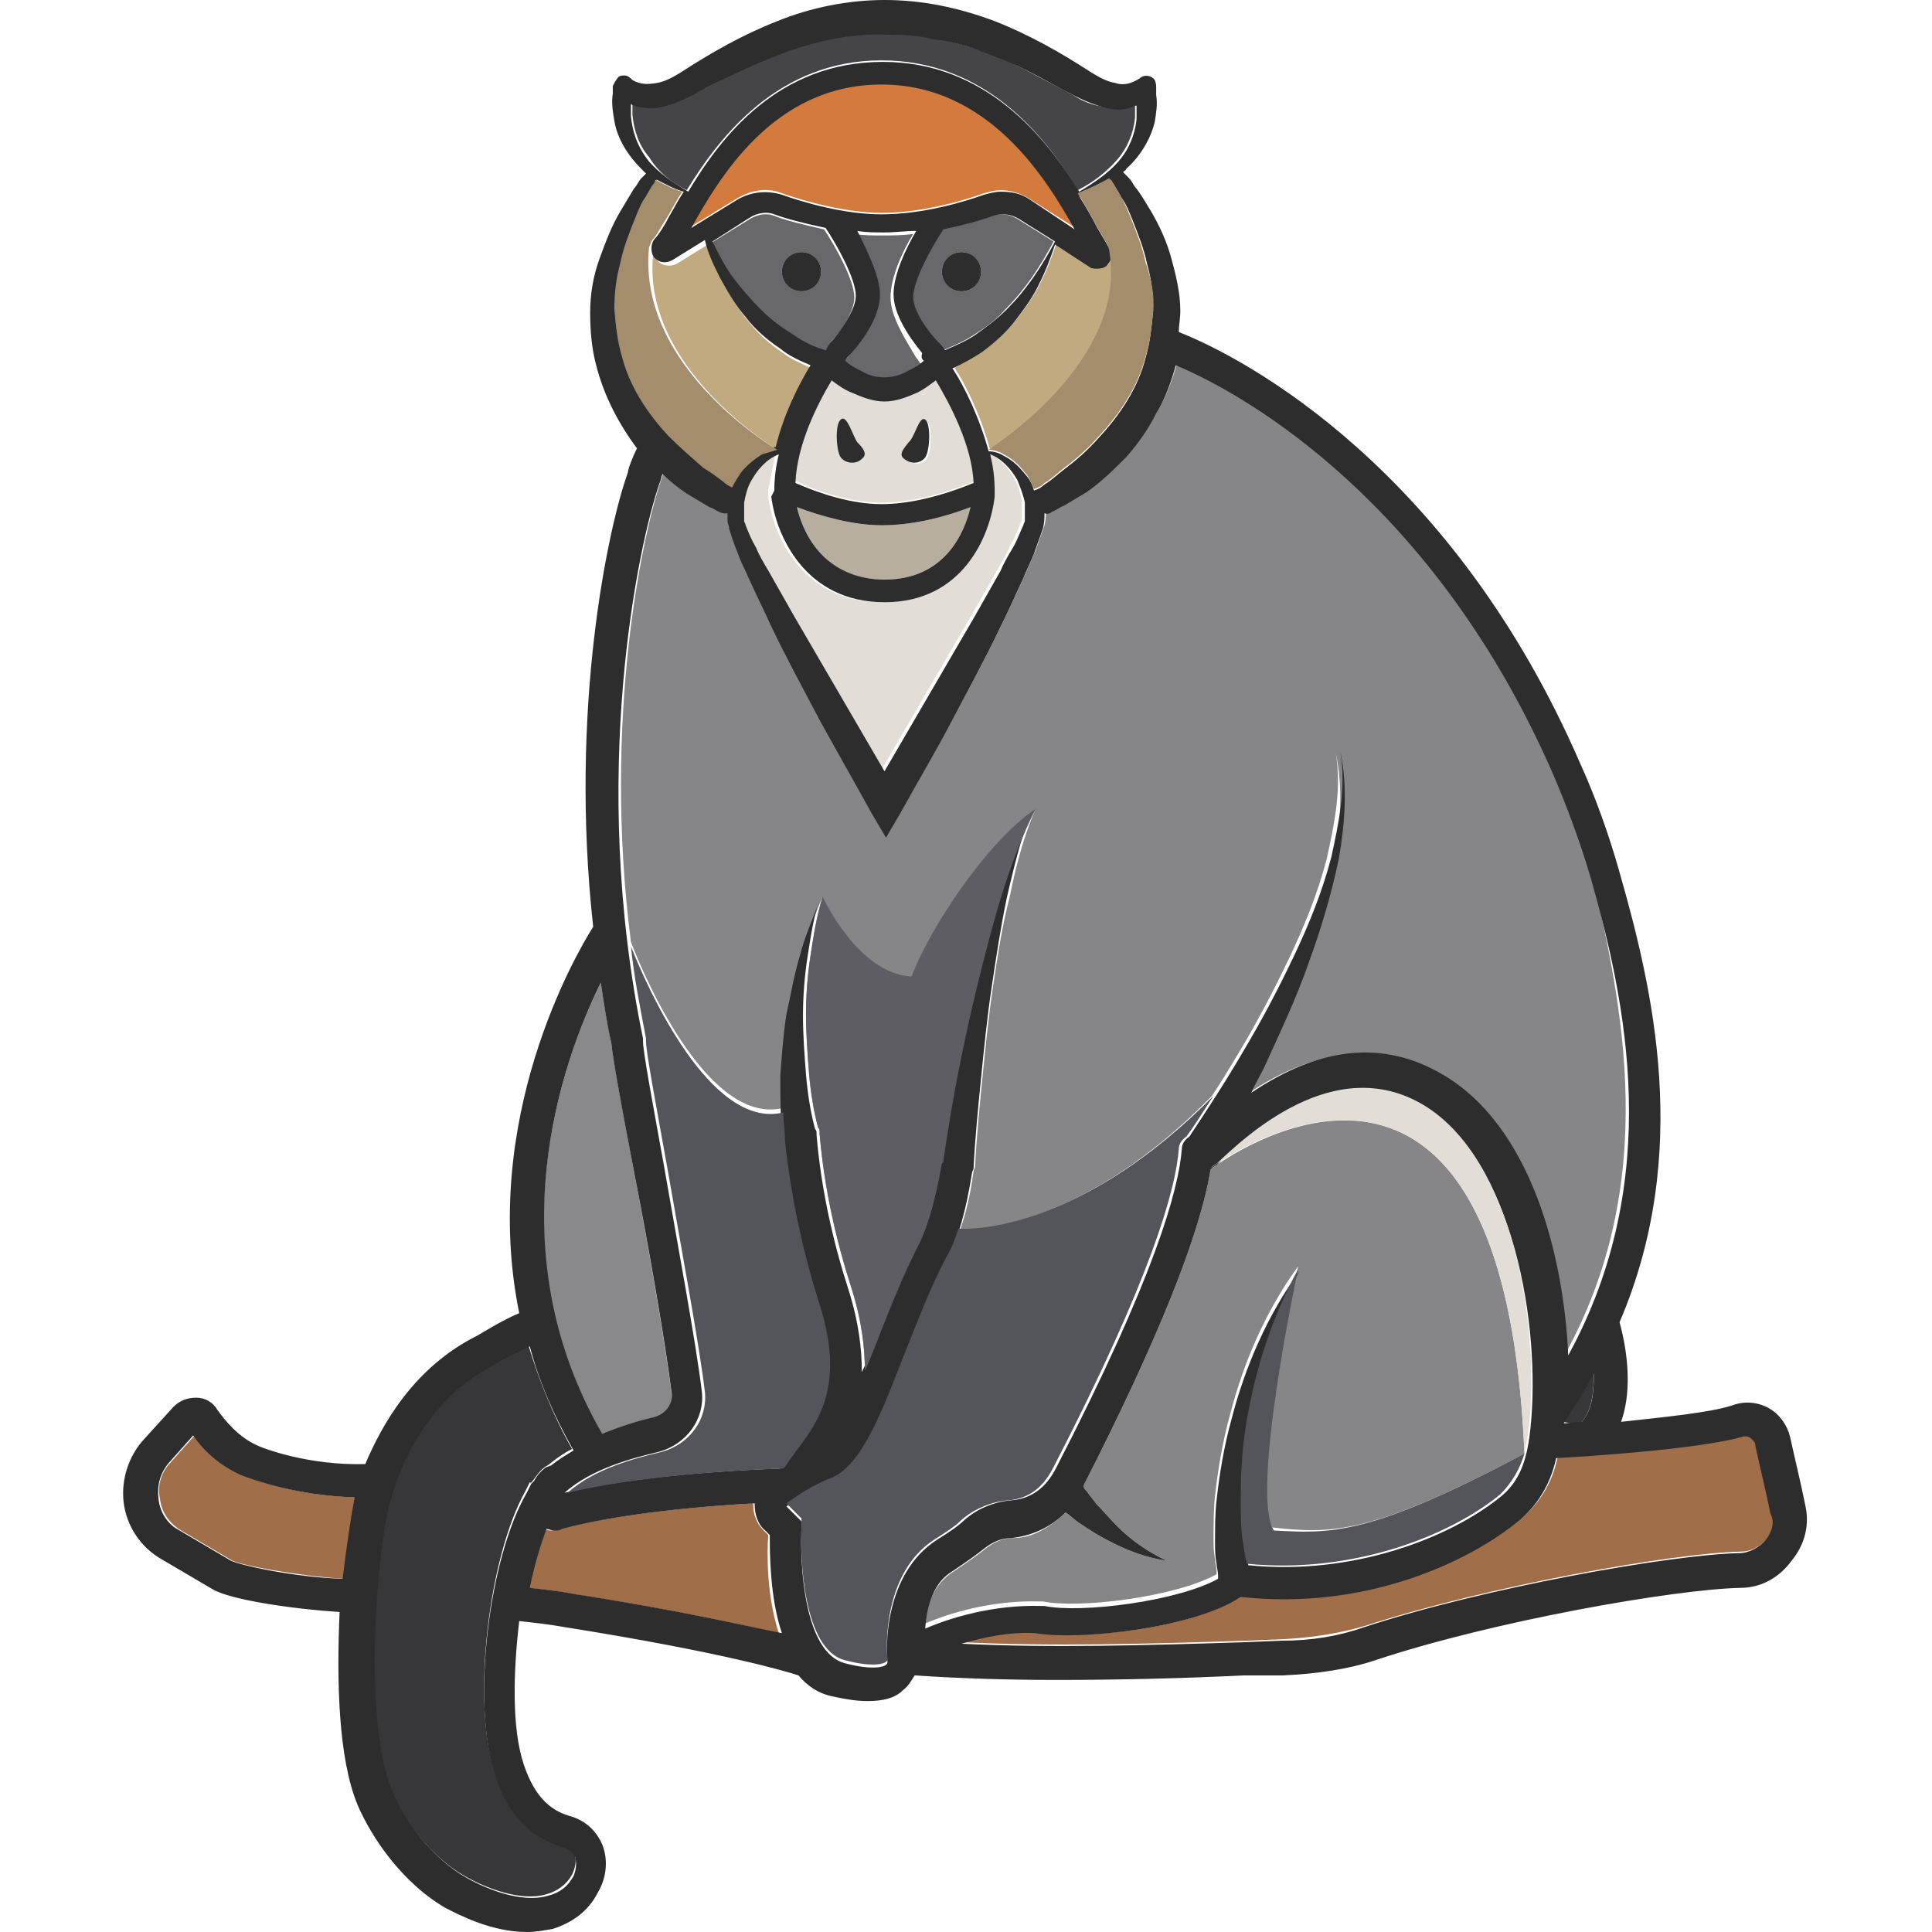 <?xml version="1.0" encoding="utf-8"?>
<!-- Generator: Adobe Illustrator 24.1.2, SVG Export Plug-In . SVG Version: 6.00 Build 0)  -->
<svg version="1.1" id="Layer_1" xmlns="http://www.w3.org/2000/svg" xmlns:xlink="http://www.w3.org/1999/xlink" x="0px" y="0px"
	 viewBox="0 0 128 128" style="enable-background:new 0 0 128 128;" xml:space="preserve">
<style type="text/css">
	.st0{fill:#68676C;}
	.st1{fill:#D37A3D;}
	.st2{fill:#E2DED7;}
	.st3{fill:#B7AE9F;}
	.st4{fill:#C1A980;}
	.st5{fill:#A06F4A;}
	.st6{fill:#868689;}
	.st7{fill:#E8AD6D;}
	.st8{fill:#37373A;}
	.st9{fill:#454549;}
	.st10{fill:#89898C;}
	.st11{fill:#2D2D2D;}
	.st12{fill:#54545B;}
	.st13{fill:#A38D6C;}
	.st14{fill:#5D5D63;}
</style>
<g>
	<path class="st0" d="M50.3,20.6c0.7,0.7,1.4,1.3,2.2,1.7c0.7,0.4,1.4,0.7,2.1,1c0.2-0.2,0.4-0.5,0.5-0.7c1-1.1,1.5-2.2,1.5-2.9
		c0-1.1-1.2-3.3-2-4.5c-1.3-0.3-2.6-0.6-3.3-0.9c-0.5-0.2-1.1-0.1-1.6,0.2l-2.6,1.6c0.4,0.8,0.9,1.6,1.3,2.3
		C49,19.2,49.6,19.9,50.3,20.6z M53.1,16.7c0.7,0,1.3,0.6,1.3,1.3c0,0.7-0.6,1.3-1.3,1.3s-1.3-0.6-1.3-1.3
		C51.8,17.3,52.4,16.7,53.1,16.7z"/>
	<path class="st1" d="M58.4,5.5c-7.2,0-10.8,6.3-12.6,9.5l3.1-1.9c0.9-0.5,1.9-0.7,2.9-0.3c1.4,0.5,4.2,1.3,6.6,1.3
		c2.7,0,5.4-0.8,6.8-1.3c0.4-0.1,0.7-0.2,1.1-0.2c0.6,0,1.3,0.2,1.8,0.5l3,1.9C69.4,11.9,65.6,5.5,58.4,5.5z"/>
	<path class="st2" d="M58.4,33.3c1.9,0,3.9-0.5,6.1-1.4c-0.2-2.6-1.6-5.3-2.5-6.8c-0.4,0.3-0.8,0.6-1.2,0.8
		c-0.7,0.4-1.4,0.6-2.2,0.6c-0.8,0-1.5-0.2-2.2-0.6c-0.4-0.2-0.9-0.5-1.3-0.8c-0.9,1.6-2.3,4.2-2.5,6.7
		C54.2,32.6,56.4,33.3,58.4,33.3z M60.3,29.4c0.3-0.4,0.7-1.9,1.1-1.5c0.4,0.3,0.3,2.1,0,2.5c-0.3,0.4-0.9,0.4-1.3,0.1
		C59.6,30.1,60,29.7,60.3,29.4z M55.7,27.8c0.4-0.3,0.7,1.2,1.1,1.5c0.3,0.4,0.7,0.8,0.3,1.1c-0.4,0.3-1,0.3-1.3-0.1
		S55.4,28.1,55.7,27.8z"/>
	<path class="st3" d="M52.8,33.6c0.2,0.9,0.7,2.2,1.7,3.2c1.1,1.1,2.4,1.6,4.1,1.6c4,0,5.3-3.1,5.7-4.8c-2.1,0.8-4.1,1.2-6,1.2
		C56.5,34.8,54.4,34.2,52.8,33.6z"/>
	<path class="st4" d="M65.6,29.8c-0.6-2.2-1.6-4.3-2.4-5.5c0.7-0.3,1.4-0.7,2-1.1c0.8-0.6,1.6-1.3,2.2-2.1c0.6-0.8,1.2-1.6,1.6-2.5
		c0.4-0.8,0.7-1.6,1-2.5l2.3,1.5c0.1,0.1,0.3,0.1,0.5,0.1c0.3,0,0.6-0.1,0.7-0.3c0.1-0.2,0.2-0.4,0.2-0.6
		C74.9,23.9,66.1,29.6,65.6,29.8z"/>
	<path class="st5" d="M12.9,95.1l-1.6,1.8c-0.6,0.6-0.9,1.5-0.7,2.4c0.1,0.9,0.6,1.6,1.4,2.1l3.4,2c0.6,0.3,4.2,1,7.4,1.2
		c0.2-2.4,0.5-4.4,0.8-5.4c0,0,0,0,0,0c-3.8-0.1-6.7-1.1-7.5-1.5C14.6,96.9,13.6,95.9,12.9,95.1z"/>
	<path class="st2" d="M51.4,30c-0.8,0.3-1.4,1-1.8,1.7c-0.2,0.5-0.4,1-0.5,1.5c0,0.3,0,0.5,0,0.8l0,0.4c0,0.1,0.1,0.2,0.1,0.3
		c0.2,0.4,0.4,1,0.7,1.5c0.3,0.5,0.6,1,0.8,1.5l1.7,3l6,10.3l6-10.3l1.7-3c0.3-0.5,0.6-1,0.8-1.5c0.3-0.5,0.5-1,0.7-1.5
		c0-0.1,0.1-0.2,0.1-0.3l0-0.4c0-0.3,0-0.5,0-0.8c-0.1-0.5-0.2-1-0.5-1.5c-0.4-0.7-1-1.4-1.8-1.7c0.2,0.8,0.3,1.6,0.3,2.4v0.1
		c0,0,0,0,0,0c0,0,0,0,0,0.1v0.3l0,0c-0.3,2.6-2.1,7-7.3,7c-5.3,0-7.2-4.5-7.5-7l0,0v-0.5C51.1,31.6,51.2,30.8,51.4,30z"/>
	<path class="st0" d="M62.5,23.2c0.7-0.3,1.4-0.6,2-1c0.8-0.5,1.5-1,2.1-1.7c1.3-1.3,2.3-2.8,3.2-4.5l-2.4-1.5
		c-0.5-0.3-1.1-0.4-1.7-0.2c-0.8,0.3-1.9,0.6-3.3,0.9c-0.8,1.2-2,3.4-2,4.5c0,0.7,0.6,1.8,1.5,2.9C62.2,22.8,62.3,23,62.5,23.2z
		 M63.7,16.7c0.7,0,1.3,0.6,1.3,1.3c0,0.7-0.6,1.3-1.3,1.3s-1.3-0.6-1.3-1.3C62.4,17.3,63,16.7,63.7,16.7z"/>
	<path class="st0" d="M60.5,15.5c-0.7,0.1-1.4,0.1-2.1,0.1c-0.6,0-1.2,0-1.8-0.1c0.7,1.2,1.5,2.9,1.5,4.2c0,1.3-1,2.8-1.9,3.9
		c-0.1,0.2-0.3,0.3-0.4,0.5c0.4,0.3,0.7,0.5,1.1,0.7c0.5,0.3,1.1,0.4,1.5,0.4c0.4,0,1-0.2,1.5-0.4c0.4-0.2,0.8-0.5,1.1-0.7
		c-0.1-0.1-0.2-0.3-0.3-0.4C60,22.5,59,21,59,19.7C59,18.4,59.8,16.6,60.5,15.5z"/>
	<path class="st6" d="M103.6,89.9c-0.3-6.7-2.5-15.2-8.3-18.6c-3.9-2.3-8.1-1.9-12.7,1.2c0.3-0.7,0.7-1.3,1-2c1-2.1,2-4.3,2.8-6.6
		c0.8-2.2,1.5-4.5,2-6.9c0.4-2.3,0.6-4.8,0.1-7.1c0.4,2.4-0.1,4.7-0.6,7c-0.6,2.3-1.5,4.5-2.5,6.6c-1,2.1-2.1,4.2-3.3,6.2
		c-0.6,1-1.2,2-1.8,2.9C72,81.1,65,81.5,63.6,81.5h0c0.4-1.1,0.7-2.4,0.9-3.9c0-0.1,0.1-0.2,0.1-0.3v0c0.1-2,0.3-4,0.5-6
		c0.2-2,0.4-4,0.7-6c0.3-2,0.6-4,1.1-5.9c0.4-2,0.9-3.9,1.7-5.8c-0.9,1.8-1.6,3.7-2.2,5.6c-0.6,1.9-1.1,3.9-1.6,5.9
		c-0.5,2-0.9,4-1.3,5.9c-0.4,2-0.7,3.9-1,5.9c0,0.1,0,0.1-0.1,0.2c-0.4,2.3-0.9,4-1.4,5.1c-1.2,2.3-2.2,4.9-3.1,7.2
		c-0.2,0.5-0.4,1-0.6,1.4c0-1.5-0.2-3.3-0.9-5.5c-1-3.1-1.8-6.6-2.1-10.2c0,0,0,0,0,0c0,0,0-0.1,0-0.1c0-0.1,0-0.2-0.1-0.3
		c-0.3-1.1-0.5-2.4-0.6-3.6c-0.1-1.3-0.2-2.6-0.2-3.9c0-1.3,0.1-2.6,0.3-3.9c0.2-1.3,0.4-2.6,0.8-3.9c-0.5,1.2-1,2.5-1.3,3.7
		c-0.4,1.3-0.6,2.6-0.9,3.9c-0.2,1.3-0.3,2.7-0.4,4c0,0.8,0,1.6,0,2.4c-4.8,1.2-9-8.1-10.1-11c-1.9-14.8,0.8-27.1,2-30.6
		c0.1-0.2,0.1-0.4,0.2-0.6c0.5,0.5,1,0.9,1.6,1.3c0.5,0.3,1,0.6,1.5,0.9c0.4,0.2,0.7,0.5,1.2,0.4c0,0,0,0,0,0l0,0.5
		c0,0.2,0.1,0.3,0.1,0.5c0.2,0.7,0.4,1.2,0.6,1.7c0.2,0.6,0.5,1.1,0.7,1.6c0.5,1.1,1,2.1,1.5,3.2c1,2.1,2.1,4.1,3.2,6.2
		c1.1,2,2.3,4.1,3.4,6.1l1,1.7l1-1.7c1.1-2,2.3-4,3.4-6.1c1.1-2.1,2.2-4.1,3.2-6.2c0.5-1,1-2.1,1.5-3.2c0.2-0.5,0.5-1.1,0.7-1.6
		c0.2-0.6,0.4-1.1,0.6-1.7c0.1-0.4,0.1-0.7,0.1-1v0c0.2,0.1,0.3,0,0.5-0.1c0.3-0.1,0.5-0.3,0.8-0.4c0.5-0.3,1-0.6,1.5-0.9
		c1-0.7,1.8-1.5,2.6-2.3c0.8-0.9,1.5-1.9,2-2.9c0.6-1,1-2.1,1.3-3.2c4.8,2,17.2,9.2,25,27.1c0.9,2.1,1.8,4.5,2.5,6.9
		C107.4,66.4,110.1,78.2,103.6,89.9z"/>
	<path class="st7" d="M71.3,99.5c-0.1,0.1-0.2,0.1-0.3,0.2C71.1,99.6,71.2,99.6,71.3,99.5C71.3,99.6,71.3,99.5,71.3,99.5z"/>
	<path class="st8" d="M104.8,94.2c0.7-0.8,0.8-2.1,0.8-3.3c-0.6,1.1-1.3,2.2-2,3.3C103.9,94.3,104.3,94.3,104.8,94.2z"/>
	<path class="st7" d="M71.1,99.7c0,0-0.1,0-0.1,0c0,0,0,0,0,0C71,99.7,71,99.7,71.1,99.7z"/>
	<path class="st7" d="M71.7,98.7C71.7,98.7,71.7,98.8,71.7,98.7C71.7,98.8,71.7,98.8,71.7,98.7C71.7,98.7,71.7,98.7,71.7,98.7z"/>
	<path class="st6" d="M101,96.3c-10.3,5.5-12.9,5.3-16.7,4.9C82.8,98.9,86,83.9,86,83.9c-2.1,2.9-3.6,6.3-4.5,9.8
		c-0.5,1.8-0.8,3.6-1,5.4c-0.1,0.9-0.1,1.8-0.1,2.8c0,0.5,0,0.9,0.1,1.4c0,0.2,0.1,0.5,0.1,0.8c0,0.1,0,0.1,0,0.2
		c-2.7,1.5-9.1,2.3-11.5,1.8l-0.2,0c-3.2-0.1-6.1,0.8-7.7,1.5c0.2-1.3,0.7-2.7,2-3.5c0.9-0.6,1.6-1.1,2.1-1.5
		c0.5-0.4,1.1-0.7,1.8-0.7c0.5,0,1.1-0.1,1.7-0.4c0.6-0.3,1.2-0.7,1.8-1.3c0.3,0.2,0.6,0.5,0.9,0.7c0.6,0.4,1.2,0.8,1.8,1.1
		c1.3,0.7,2.6,1.2,4,1.4c-1.3-0.6-2.4-1.4-3.3-2.3c-0.5-0.5-0.9-1-1.4-1.5c-0.2-0.3-0.4-0.5-0.6-0.8c-0.1-0.1-0.2-0.2-0.2-0.3
		c0,0,0,0,0-0.1c4.9-9.6,7.7-16.6,8.4-20.9c0,0,0,0,0,0C80.7,77,99.6,63.2,101,96.3z"/>
	<path class="st9" d="M45.5,12.6c2.2-3.6,6.1-8.6,12.9-8.6c6.8,0,10.8,4.9,13,8.6c1-0.5,1.9-1.2,2.6-2c0.7-0.8,1.1-1.8,1.2-2.8
		c0-0.3,0-0.6,0-0.9c-0.1,0-0.2,0.1-0.4,0.1c-0.5,0.1-1,0.1-1.5,0.1c-0.9-0.1-1.6-0.4-2.2-0.8c-1.1-0.6-2.1-1.1-3.2-1.7
		c-1-0.5-2.1-1-3.1-1.3C64,3,62.9,2.7,61.8,2.5c-1.1-0.2-2.1-0.3-3.2-0.3c-2.2-0.1-4.3,0.4-6.4,1.1c-1.1,0.4-2.1,0.8-3.1,1.3
		c-1,0.5-2,1.1-3.1,1.6c-0.6,0.3-1.3,0.6-2.1,0.8c-0.4,0.1-0.9,0.1-1.4,0c-0.2,0-0.4-0.1-0.6-0.2c0,0.3,0,0.5,0,0.8
		c0.1,1,0.4,2,1.1,2.8C43.6,11.4,44.5,12.1,45.5,12.6z"/>
	<path class="st5" d="M116.4,95.6c-0.1-0.3-0.2-0.4-0.3-0.5c-0.1-0.1-0.3-0.1-0.6-0.1c-2.8,0.9-10.2,1.3-12.3,1.5
		c-0.3,1.5-1,2.9-2.4,4.1c-3.5,2.9-10.4,6-18.5,5.1c-3.1,2.2-10.8,3-13.6,2.4c-1.8-0.1-3.6,0.3-4.9,0.7c5.9,0.3,12.5,0.1,18.8-0.1
		l2.4-0.1c2-0.1,3.8-0.4,5.5-0.9c8-2.6,20.3-4.8,24.8-4.9c0.7,0,1.3-0.3,1.8-0.9c0.4-0.5,0.6-1.2,0.4-1.9
		C117.1,98.7,116.7,97,116.4,95.6z"/>
	<path class="st8" d="M35.3,98.1c0.3-0.4,0.5-0.7,0.8-0.9c0.1-0.1,0.2-0.1,0.3-0.2c0.5-0.4,0.9-0.7,1.5-1c-1.3-2.3-2.2-4.6-2.9-6.9
		c-0.8,0.4-1.8,1-2.3,1.2c-4.8,2.5-6.5,7.4-7,9.3c-0.7,3-1.8,14.2,0.2,19c0.8,1.9,2.6,4.4,4.9,5.7c1.4,0.8,3.7,1.7,5.4,1.2
		c0.7-0.2,1.3-0.6,1.7-1.3c0.2-0.4,0.3-0.9,0.2-1.3c-0.1-0.3-0.4-0.5-0.8-0.6c-2.2-0.7-3.6-2.3-4.5-4.8c-1.6-4.8-0.4-14.4,2-18.7
		c0.1-0.2,0.2-0.4,0.3-0.6C35.2,98.3,35.2,98.2,35.3,98.1z"/>
	<path class="st10" d="M43.3,94c0.8-0.2,1.3-0.9,1.2-1.6c-0.4-3.2-1.5-9.6-2.5-14.8c-0.9-4.8-1.4-7.6-1.5-8.5
		c-0.3-1.4-0.5-2.7-0.7-4c-2.6,5.3-7,17.6,0,30C41.1,94.6,42.4,94.2,43.3,94z"/>
	<path class="st4" d="M53.8,24.4c-0.8,1.3-1.8,3.3-2.3,5.4c0,0-9.2-5.5-8.2-13.2c0,0,0,0,0,0c0,0.2,0.1,0.4,0.2,0.6
		c0.3,0.4,0.8,0.5,1.3,0.3l2.1-1.3c0.2,0.9,0.6,1.7,1,2.5c0.5,0.9,1,1.8,1.7,2.6c0.6,0.8,1.4,1.5,2.3,2.1
		C52.4,23.8,53.1,24.1,53.8,24.4z"/>
	<path class="st5" d="M50.9,101.7l-0.3-0.3c-0.5-0.5-0.7-1.1-0.7-1.7c0,0,0-0.1,0-0.1c-3.6,0.2-9.1,0.7-12.8,1.7
		c-0.2,0-0.4,0.1-0.5,0.1c-0.2,0-0.3,0-0.5-0.1c-0.4,1.1-0.8,2.4-1.1,3.9c0.9,0.1,1.9,0.2,2.9,0.4c7.1,1.1,11.4,2.1,13.7,2.6
		C50.8,105.8,50.8,102.9,50.9,101.7z"/>
	<ellipse class="st11" cx="53.1" cy="18" rx="1.3" ry="1.3"/>
	<ellipse class="st11" cx="63.7" cy="18" rx="1.3" ry="1.3"/>
	<path class="st11" d="M57.1,30.4c0.4-0.3,0.1-0.7-0.3-1.1c-0.3-0.4-0.7-1.9-1.1-1.5c-0.4,0.3-0.3,2.1,0,2.5S56.7,30.8,57.1,30.4z"
		/>
	<path class="st11" d="M61.3,30.3c0.3-0.4,0.4-2.2,0-2.5c-0.4-0.3-0.7,1.2-1.1,1.5c-0.3,0.4-0.7,0.8-0.3,1.1
		C60.4,30.8,61,30.7,61.3,30.3z"/>
	<path class="st11" d="M119.6,99.7c-0.3-1.5-0.7-3.1-1-4.5c-0.2-0.8-0.7-1.5-1.4-1.9c-0.7-0.4-1.6-0.5-2.4-0.2
		c-1.5,0.5-4.7,0.8-7.4,1.1c1-2.8,0-6.2-0.1-6.6c4.8-11.2,2.2-22.1,0-29.8c-0.7-2.5-1.6-5-2.6-7.2C96.3,31.2,82.7,23.8,78.1,22
		c0-0.5,0.1-0.9,0.1-1.4c0-1.2-0.3-2.4-0.6-3.5c-0.3-1.1-0.8-2.2-1.4-3.2c-0.3-0.5-0.6-1-0.9-1.4c-0.2-0.2-0.3-0.5-0.5-0.7
		c-0.1-0.1-0.2-0.2-0.3-0.3c0,0,0,0-0.1-0.1c0.1-0.1,0.2-0.1,0.2-0.2c0.9-0.8,1.6-1.9,1.9-3.1c0.1-0.6,0.2-1.2,0.1-1.8l0-0.5
		c0-0.1,0-0.3-0.1-0.5c-0.2-0.3-0.7-0.4-1-0.1c-0.5,0.3-1,0.5-1.6,0.3c-0.6-0.1-1.1-0.4-1.6-0.7c-2-1.3-4.1-2.5-6.4-3.4
		C63.5,0.5,61.1,0,58.6,0c-2.4,0-4.9,0.5-7.1,1.4c-2.3,0.9-4.4,2.1-6.4,3.4c-0.5,0.3-1,0.6-1.6,0.7c-0.6,0.1-1.1,0.1-1.6-0.2
		C41.8,5.2,41.6,5,41.4,5c-0.2,0-0.4,0-0.5,0.2c-0.1,0.1-0.2,0.3-0.3,0.5l0,0.5c-0.1,0.6,0,1.2,0.1,1.8c0.2,1.2,0.9,2.3,1.8,3.2
		c0.1,0.1,0.2,0.2,0.3,0.3c-0.1,0.1-0.2,0.2-0.3,0.3c-0.2,0.2-0.3,0.5-0.5,0.7c-0.3,0.5-0.6,1-0.9,1.5c-0.6,1-1,2.1-1.4,3.2
		c-0.4,1.1-0.6,2.3-0.6,3.5c0,1.2,0.1,2.4,0.4,3.5c0.5,2,1.5,3.9,2.7,5.5c-0.3,0.6-0.6,1.4-0.6,1.6c-1.3,3.6-3.9,15.6-2.3,30.1
		c-1.2,1.9-7.5,12.8-4.9,25.6c-1.2,0.5-2.6,1.4-2.8,1.5c-4.2,2.1-6.3,5.9-7.4,8.5c-3.7,0.1-6.7-1-7.3-1.3c-1.2-0.6-2-1.6-2.5-2.3
		c-0.3-0.5-0.8-0.8-1.4-0.8c-0.6,0-1.1,0.2-1.5,0.6l-2,2.2c-1,1.1-1.5,2.7-1.3,4.2c0.2,1.5,1.1,2.9,2.5,3.7l3.4,2
		c1.2,0.7,5.3,1.3,8.4,1.5c-0.2,4.5-0.1,9.7,1.2,12.8c0.9,2.1,2.9,5.1,5.8,6.8c0.8,0.4,3,1.6,5.4,1.6c0.6,0,1.1-0.1,1.7-0.2
		c1.3-0.4,2.4-1.2,3-2.4c0.6-1,0.7-2.2,0.3-3.2c-0.4-0.9-1.1-1.6-2.2-1.9c-1-0.3-2.2-1-3-3.4c-0.8-2.4-0.7-6.1-0.3-9.5
		c0.9,0.1,1.9,0.2,3,0.4c10.7,1.7,14.9,3,15.5,3.2c0.6,0.7,1.3,1.2,2.3,1.4c0.9,0.2,1.6,0.3,2.3,0.3c1,0,1.8-0.2,2.3-0.7
		c0.4-0.3,0.6-0.7,0.8-1c3,0.2,6.1,0.3,9.4,0.3c4.1,0,8.3-0.1,12.4-0.3L85,111c2.2-0.1,4.3-0.4,6.1-1c7.8-2.6,19.8-4.7,24.2-4.8
		c1.4,0,2.6-0.7,3.4-1.8C119.6,102.3,119.9,101,119.6,99.7z M23.5,99.2c-0.2,1-0.5,2.9-0.8,5.4c-3.2-0.1-6.8-0.9-7.4-1.2l-3.4-2
		c-0.8-0.4-1.3-1.2-1.4-2.1c-0.1-0.9,0.1-1.7,0.7-2.4l1.6-1.8c0.6,0.9,1.6,1.9,3.1,2.6C16.9,98.1,19.8,99.1,23.5,99.2
		C23.5,99.2,23.5,99.2,23.5,99.2z M75,14.5c0.4,1,0.8,2,1,3c0.3,1,0.4,2.1,0.4,3.1c-0.1,1-0.2,2.1-0.5,3.1c-0.5,2-1.7,3.8-3.1,5.3
		c-0.7,0.8-1.5,1.5-2.3,2.1c-0.4,0.3-0.8,0.7-1.3,1c-0.2,0.2-0.4,0.3-0.7,0.4c0,0,0,0,0,0c-0.1-0.4-0.3-0.8-0.6-1.1
		c-0.4-0.5-0.8-0.9-1.4-1.2c-0.3-0.2-0.7-0.3-1-0.3c-0.6-2.2-1.6-4.3-2.4-5.5c0.7-0.3,1.4-0.7,2-1.1c0.8-0.6,1.6-1.3,2.2-2.1
		c0.6-0.8,1.2-1.6,1.6-2.5c0.4-0.8,0.7-1.6,1-2.5l2.3,1.5c0.1,0.1,0.3,0.1,0.5,0.1c0.3,0,0.6-0.1,0.7-0.3c0.3-0.3,0.3-0.8,0-1.2
		c-0.1-0.2-0.4-0.7-0.7-1.2c-0.3-0.6-0.7-1.3-1.2-2.1c0.7-0.2,1.4-0.6,2.1-1c0,0,0,0.1,0.1,0.1c0.1,0.1,0.1,0.2,0.2,0.3
		c0.1,0.2,0.3,0.5,0.4,0.7C74.6,13.5,74.8,14,75,14.5z M51.1,32.9c0.3,2.5,2.2,7,7.5,7c5.2,0,7-4.4,7.3-7l0,0v-0.3c0,0,0,0,0,0
		s0,0,0,0v-0.1c0-0.8-0.1-1.6-0.3-2.4c0.8,0.3,1.4,1,1.8,1.7c0.2,0.5,0.4,1,0.5,1.5c0,0.3,0,0.5,0,0.8l0,0.4c0,0.1-0.1,0.2-0.1,0.3
		c-0.2,0.4-0.4,1-0.7,1.5c-0.3,0.5-0.6,1-0.8,1.5l-1.7,3l-6,10.3l-6-10.3l-1.7-3c-0.3-0.5-0.6-1-0.8-1.5c-0.3-0.5-0.5-1-0.7-1.5
		c0-0.1-0.1-0.2-0.1-0.3l0-0.4c0-0.3,0-0.5,0-0.8c0.1-0.5,0.2-1,0.5-1.5c0.4-0.7,1-1.4,1.8-1.7c-0.2,0.8-0.3,1.6-0.3,2.4L51.1,32.9
		L51.1,32.9z M60.5,19.7c0-1.1,1.2-3.3,2-4.5c1.4-0.3,2.5-0.6,3.3-0.9c0.6-0.2,1.2-0.1,1.7,0.2l2.4,1.5c-0.9,1.7-1.9,3.2-3.2,4.5
		c-0.7,0.7-1.4,1.2-2.1,1.7c-0.6,0.4-1.3,0.7-2,1c-0.1-0.2-0.3-0.4-0.5-0.6C61,21.4,60.5,20.3,60.5,19.7z M61.2,23.9
		c-0.3,0.3-0.7,0.5-1.1,0.7c-0.5,0.3-1.1,0.4-1.5,0.4c-0.5,0-1-0.1-1.5-0.4c-0.4-0.2-0.8-0.4-1.1-0.7c0.1-0.2,0.2-0.3,0.4-0.5
		c0.9-1,1.9-2.5,1.9-3.9c0-1.2-0.9-3-1.5-4.2c0.6,0.1,1.2,0.1,1.8,0.1c0.7,0,1.4-0.1,2.1-0.1c-0.7,1.2-1.5,2.9-1.5,4.2
		c0,1.3,1,2.8,1.9,3.9C61,23.7,61.1,23.8,61.2,23.9z M68.2,13.2c-0.6-0.4-1.2-0.5-1.9-0.5c-0.4,0-0.7,0.1-1.1,0.2
		c-1.4,0.5-4.1,1.3-6.8,1.3c-2.5,0-5.2-0.8-6.6-1.3c-1-0.3-2-0.2-2.9,0.3l-3.1,1.9c1.8-3.2,5.4-9.5,12.6-9.5c7.2,0,11,6.4,12.8,9.6
		L68.2,13.2z M49.7,14.4c0.5-0.3,1.1-0.4,1.6-0.2c0.8,0.3,2,0.6,3.4,0.9c0.8,1.2,2,3.4,2,4.5c0,0.7-0.6,1.8-1.5,2.9
		c-0.2,0.2-0.4,0.5-0.5,0.7c-0.7-0.2-1.4-0.5-2.1-1c-0.8-0.5-1.5-1-2.2-1.7c-0.7-0.7-1.3-1.4-1.9-2.2c-0.5-0.7-0.9-1.5-1.3-2.3
		L49.7,14.4z M55.1,25.2c0.4,0.3,0.8,0.6,1.3,0.8c0.7,0.3,1.4,0.6,2.2,0.6c0.8,0,1.5-0.3,2.2-0.6c0.4-0.2,0.8-0.5,1.2-0.8
		c0.9,1.5,2.4,4.3,2.5,6.8c-2.2,0.9-4.3,1.4-6.1,1.4c-2,0-4.1-0.7-5.7-1.4C52.8,29.4,54.2,26.7,55.1,25.2z M64.3,33.6
		c-0.4,1.7-1.7,4.8-5.7,4.8c-1.7,0-3.1-0.6-4.1-1.6c-1-1-1.5-2.3-1.7-3.2c1.6,0.6,3.7,1.2,5.6,1.2C60.2,34.8,62.2,34.4,64.3,33.6z
		 M42,5.8C42,5.8,42,5.8,42,5.8C42,5.8,42,5.9,42,5.8C42,5.9,42,5.9,42,5.8L42,5.8z M41.8,7.7c0-0.3,0-0.5,0-0.8
		C42,7,42.2,7.1,42.4,7.1c0.5,0.1,1,0.1,1.4,0c0.9-0.2,1.5-0.5,2.1-0.8c1.1-0.6,2.1-1.1,3.2-1.6c1-0.5,2.1-0.9,3.1-1.3
		c2.1-0.7,4.2-1.2,6.4-1.1c1.1,0,2.1,0,3.2,0.3C62.9,2.7,64,3,65,3.4c1.1,0.4,2.1,0.8,3.1,1.3c1,0.5,2,1.1,3.2,1.7
		c0.6,0.3,1.3,0.6,2.2,0.8c0.4,0.1,1,0.1,1.5-0.1C75.1,7,75.2,7,75.3,7c0,0.3,0,0.6,0,0.9c-0.1,1-0.5,2-1.2,2.8
		c-0.7,0.8-1.6,1.4-2.6,2c-2.2-3.6-6.2-8.6-13-8.6c-6.9,0-10.7,4.9-12.9,8.6c-1-0.6-1.9-1.2-2.6-2C42.2,9.7,41.9,8.7,41.8,7.7z
		 M41.3,23.6c-0.3-1-0.4-2-0.5-3.1c0-1,0.1-2,0.4-3.1c0.2-1,0.6-2,1-3c0.2-0.5,0.5-1,0.7-1.4c0.1-0.2,0.3-0.5,0.4-0.7
		c0.1-0.1,0.2-0.2,0.2-0.4c0.6,0.3,1.1,0.6,1.8,0.8c-0.4,0.6-0.7,1.2-1,1.7c-0.3,0.6-0.7,1.2-0.9,1.4c-0.3,0.3-0.3,0.9-0.1,1.2
		c0.3,0.4,0.8,0.5,1.3,0.2l2.1-1.3c0.2,0.9,0.6,1.7,1,2.5c0.5,0.9,1,1.8,1.7,2.6c0.6,0.8,1.4,1.5,2.3,2.1c0.6,0.5,1.3,0.8,2,1.1
		c-0.8,1.3-1.8,3.3-2.3,5.4c-0.3,0.1-0.7,0.2-1,0.3c-0.5,0.3-1,0.7-1.4,1.2c-0.2,0.3-0.4,0.6-0.5,1c-0.2-0.1-0.4-0.2-0.6-0.4
		c-0.4-0.3-0.8-0.6-1.3-1c-0.8-0.7-1.6-1.4-2.3-2.1C43,27.4,41.9,25.6,41.3,23.6z M39.8,65.1c0.2,1.3,0.4,2.7,0.7,4
		c0.1,1,0.6,3.8,1.5,8.5c1,5.1,2.1,11.5,2.5,14.7c0.1,0.7-0.4,1.4-1.2,1.6c-0.9,0.2-2.2,0.6-3.4,1.1C32.8,82.7,37.2,70.4,39.8,65.1z
		 M32.8,117.6c0.8,2.6,2.3,4.1,4.5,4.8c0.4,0.1,0.6,0.3,0.8,0.6c0.1,0.4,0.1,0.8-0.1,1.3c-0.4,0.7-0.9,1.1-1.7,1.3
		c-1.7,0.5-4-0.4-5.4-1.2c-2.3-1.3-4.1-3.8-4.9-5.7c-2-4.8-1-16-0.2-19c0.5-2,2.2-6.9,7-9.3c0.4-0.3,1.4-0.8,2.3-1.2
		c0.6,2.3,1.6,4.6,2.9,6.9c-0.5,0.3-1,0.6-1.5,1c-0.1,0-0.2,0.1-0.3,0.1c-0.3,0.2-0.6,0.5-0.8,0.9c-0.1,0.1-0.1,0.1-0.2,0.2
		c-0.1,0.2-0.2,0.4-0.3,0.6C32.4,103.2,31.2,112.8,32.8,117.6z M38,105.6c-1-0.2-2-0.3-2.9-0.4c0.3-1.5,0.7-2.8,1.1-3.9
		c0.2,0,0.3,0.1,0.5,0.1c0.2,0,0.4,0,0.5-0.1c3.7-1,9.1-1.5,12.8-1.7c0,0,0,0.1,0,0.1c0,0.6,0.2,1.3,0.7,1.7l0.3,0.3
		c0,1.2,0,4.1,0.8,6.5C49.3,107.7,45.1,106.7,38,105.6z M58.8,110.1c0,0.1,0,0.1-0.1,0.2c-0.1,0.1-0.8,0.4-2.7-0.1
		c-2.8-0.7-3-6.8-2.9-8.9l0-0.5l-1-1c0.7-0.5,1.7-1.2,3-1.7c2-0.8,3.2-4,4.7-7.9c0.9-2.2,1.8-4.7,3-6.9c0.7-1.3,1.2-3.1,1.6-5.6
		c0-0.1,0.1-0.2,0.1-0.3v0c0.1-2,0.3-4,0.5-6c0.2-2,0.4-4,0.7-6c0.3-2,0.6-4,1-5.9c0.3-1.3,0.6-2.6,1-3.9c0.2-0.6,0.4-1.3,0.7-1.9
		c-0.9,1.8-1.6,3.7-2.2,5.6c-0.6,1.9-1.1,3.9-1.6,5.9c-0.5,2-0.9,3.9-1.3,5.9c-0.4,2-0.7,3.9-1,5.9c0,0.1,0,0.1-0.1,0.2
		c-0.4,2.3-0.9,4-1.4,5.1c-1.2,2.3-2.2,4.9-3.1,7.2c-0.2,0.5-0.4,1-0.6,1.4c0-1.5-0.2-3.3-0.9-5.5c-1-3.1-1.8-6.6-2.1-10.2v0
		c0,0,0-0.1,0-0.1c0-0.1,0-0.2-0.1-0.3c-0.3-1.1-0.5-2.4-0.6-3.6c-0.1-1.3-0.2-2.6-0.2-3.9c0-1.3,0.1-2.6,0.3-3.9
		c0.2-1.3,0.4-2.6,0.8-3.9c0,0.1-0.1,0.2-0.1,0.4c0,0,0,0,0,0c-0.4,1.1-0.9,2.2-1.2,3.4c-0.4,1.3-0.6,2.6-0.9,3.9
		c-0.2,1.3-0.3,2.7-0.4,4c0,1.4,0,2.7,0.1,4.1c0,0,0,0,0,0.1c0.4,3.8,1.2,7.4,2.2,10.6c1.9,5.8,0.1,8.2-1.4,10.2
		c-0.3,0.4-0.5,0.7-0.8,1c0,0-0.1,0.1-0.2,0.1c-3.2,0.1-9.6,0.5-14.2,1.6c1.8-1.6,4.5-2.3,6.2-2.7c1.9-0.5,3.1-2.2,2.9-4
		c-0.4-3.3-1.6-9.7-2.5-14.9c-0.7-3.9-1.4-7.6-1.4-8.3l0-0.2C39,51.4,42.3,36,43.7,32c0.1-0.2,0.1-0.4,0.2-0.6
		c0.5,0.5,1,0.9,1.6,1.3c0.5,0.3,1,0.6,1.5,0.9c0.4,0.1,0.7,0.5,1.2,0.4v0l0,0.5c0,0.2,0.1,0.3,0.1,0.5c0.2,0.7,0.4,1.2,0.6,1.7
		c0.2,0.6,0.5,1.1,0.7,1.6c0.5,1.1,1,2.1,1.5,3.2c1,2.1,2.1,4.1,3.2,6.2c1.1,2,2.3,4.1,3.4,6.1l1,1.7l1-1.7c1.1-2,2.3-4,3.4-6.1
		c1.1-2.1,2.2-4.1,3.2-6.2c0.5-1,1-2.1,1.5-3.2c0.2-0.5,0.5-1.1,0.7-1.6c0.2-0.6,0.4-1.1,0.6-1.7c0.1-0.4,0.1-0.7,0.1-1c0,0,0,0,0,0
		c0.2,0.1,0.4,0,0.5-0.1c0.3-0.1,0.5-0.3,0.8-0.4c0.5-0.3,1-0.6,1.5-0.9c1-0.7,1.8-1.5,2.6-2.3c0.8-0.9,1.5-1.9,2-2.9
		c0.6-1,1-2.1,1.3-3.2c4.8,2,17.2,9.2,25,27.1c0.9,2.1,1.8,4.5,2.5,6.9c2.3,8.1,4.9,19.9-1.5,31.6c-0.3-6.7-2.5-15.2-8.3-18.6
		c-3.9-2.3-8.1-1.9-12.7,1.2c0.3-0.7,0.7-1.3,1-2c1-2.2,2-4.3,2.8-6.6c0.8-2.2,1.5-4.5,2-6.9c0.4-2.3,0.6-4.8,0.1-7.1
		c0.4,2.4-0.1,4.7-0.6,7c-0.6,2.3-1.5,4.5-2.5,6.6c-1,2.1-2.1,4.2-3.3,6.2c-1.1,1.9-2.4,3.9-3.6,5.7c-0.3,0.2-0.5,0.5-0.5,0.8
		c-0.2,2.7-1.8,8.5-8.3,21.1c-0.7,1.4-1.7,2.1-3,2.2c-1.2,0.1-2.3,0.6-3.1,1.3c-0.4,0.4-1,0.8-1.8,1.3
		C58.5,104.3,58.7,109.4,58.8,110.1z M104.8,94.2c-0.5,0-0.9,0.1-1.2,0.1c0.7-1.1,1.4-2.2,2-3.3C105.6,92.2,105.5,93.4,104.8,94.2z
		 M71.3,99.5C71.3,99.5,71.3,99.6,71.3,99.5c-0.1,0.1-0.1,0.1-0.1,0.1C71.2,99.6,71.3,99.5,71.3,99.5z M71,99.7
		C71,99.7,70.9,99.7,71,99.7L71,99.7C70.9,99.7,71,99.7,71,99.7z M63.1,104.1c0.9-0.6,1.6-1.1,2.1-1.5c0.5-0.4,1.1-0.7,1.8-0.7
		c1-0.1,2.4-0.5,3.6-1.7c0.3,0.2,0.6,0.5,0.9,0.7c0.6,0.4,1.2,0.8,1.8,1.1c1.3,0.7,2.6,1.2,4,1.4c-1.3-0.6-2.4-1.4-3.3-2.3
		c-0.5-0.5-0.9-1-1.4-1.5c-0.2-0.3-0.4-0.5-0.6-0.8c-0.1-0.1-0.2-0.2-0.2-0.3c0,0,0,0,0-0.1c4.9-9.6,7.7-16.6,8.4-20.9
		c0.1-0.1,0.2-0.2,0.4-0.3c1.9-1.8,7.8-7.4,13.7-3.9c6,3.6,7.8,14.6,7.1,21.3c-0.2,1.9-0.6,3.4-1.9,4.5c-3.4,2.8-9.9,5.3-16.8,4.6
		c0-0.2-0.1-0.3-0.1-0.5c-0.1-0.4-0.1-0.8-0.2-1.2c-0.1-0.9-0.1-1.7-0.1-2.6c0-1.7,0.1-3.5,0.4-5.2c0.6-3.5,1.7-6.9,3.4-10
		c-2.1,2.9-3.6,6.3-4.5,9.8c-0.5,1.8-0.8,3.6-1,5.4c-0.1,0.9-0.1,1.8-0.1,2.8c0,0.5,0,0.9,0.1,1.4c0,0.2,0.1,0.5,0.1,0.8
		c0,0.1,0,0.1,0,0.2c-2.7,1.5-9.1,2.3-11.5,1.8l-0.2,0c-3.2-0.1-6.1,0.8-7.7,1.5C61.4,106.3,61.9,104.8,63.1,104.1z M117,102
		c-0.4,0.5-1.1,0.9-1.8,0.9c-4.5,0.1-16.9,2.3-24.8,4.9c-1.7,0.6-3.5,0.9-5.5,0.9l-2.4,0.1c-6.4,0.2-12.9,0.4-18.8,0.1
		c1.4-0.4,3.1-0.8,4.9-0.7c2.8,0.5,10.5-0.3,13.6-2.4c8.1,0.9,15-2.2,18.5-5.1c1.4-1.2,2.1-2.7,2.4-4.1c2.1-0.1,9.5-0.6,12.3-1.4
		c0.3-0.1,0.5,0,0.6,0.1c0.1,0.1,0.3,0.2,0.3,0.5c0.3,1.4,0.7,3,1,4.5C117.6,100.8,117.4,101.5,117,102z"/>
	<path class="st12" d="M80.4,72.6c-0.6,0.9-1.2,1.9-1.8,2.7c-0.3,0.2-0.5,0.5-0.5,0.8c-0.2,2.7-1.8,8.5-8.3,21.1
		c-0.7,1.4-1.7,2.1-3,2.2c-1.2,0.1-2.3,0.6-3.1,1.3c-0.4,0.4-1,0.8-1.8,1.3c-3.4,2.2-3.2,7.2-3.1,7.9c0,0.1,0,0.1-0.1,0.2
		c-0.1,0.1-0.8,0.4-2.7-0.1c-2.8-0.7-3-6.8-2.9-8.9l0-0.5l-1-1c0.7-0.5,1.7-1.2,3-1.7c1.9-0.8,3.2-4,4.7-7.9c0.9-2.2,1.8-4.7,3-6.9
		c0.3-0.5,0.5-1.1,0.7-1.7h0C65,81.5,72,81.1,80.4,72.6z"/>
	<path class="st12" d="M52.7,96.2c-0.3,0.4-0.5,0.7-0.7,1c0,0-0.1,0.1-0.2,0.1c-3.2,0.1-9.6,0.5-14.2,1.6c1.8-1.6,4.5-2.3,6.2-2.7
		c1.9-0.5,3.1-2.2,2.9-4c-0.4-3.3-1.6-9.7-2.5-14.9c-0.7-3.9-1.4-7.6-1.4-8.3l0-0.2c-0.4-2.1-0.8-4.1-1-6.1
		c1.1,2.8,5.3,12.2,10.1,11c0,0.6,0.1,1.1,0.1,1.7c0,0,0,0,0,0.1c0.4,3.8,1.2,7.4,2.2,10.6C56.1,91.8,54.2,94.2,52.7,96.2z"/>
	<path class="st2" d="M101.3,94.5c-0.1,0.7-0.2,1.3-0.3,1.8C99.6,63.2,80.7,77,80.2,77.4c0.1-0.1,0.2-0.2,0.4-0.3
		c1.9-1.8,7.8-7.4,13.7-3.9C100.3,76.8,102,87.8,101.3,94.5z"/>
	<path class="st13" d="M76.4,20.6c-0.1,1-0.2,2.1-0.5,3c-0.5,2-1.7,3.8-3.1,5.3c-0.7,0.8-1.5,1.5-2.3,2.1c-0.4,0.3-0.8,0.7-1.3,1
		c-0.2,0.2-0.4,0.3-0.7,0.4c0,0,0,0,0,0c-0.2-0.4-0.3-0.8-0.6-1.1c-0.4-0.5-0.8-0.9-1.4-1.2c-0.3-0.2-0.7-0.3-1-0.3
		c0.4-0.3,9.2-5.9,8-13.1c0-0.2-0.1-0.4-0.2-0.6c-0.1-0.2-0.4-0.7-0.7-1.2c-0.3-0.6-0.7-1.3-1.2-2.1c0.7-0.3,1.4-0.6,2.1-1
		c0,0,0,0.1,0.1,0.1c0.1,0.1,0.1,0.2,0.2,0.3c0.1,0.2,0.3,0.5,0.4,0.7c0.3,0.5,0.5,1,0.7,1.5c0.4,1,0.8,2,1,3
		C76.3,18.5,76.5,19.6,76.4,20.6z"/>
	<path class="st13" d="M51.5,29.8c-0.3,0.1-0.7,0.2-1,0.3c-0.5,0.3-1,0.7-1.4,1.2c-0.2,0.3-0.4,0.6-0.6,1c-0.2-0.1-0.4-0.2-0.6-0.4
		c-0.4-0.3-0.8-0.6-1.3-0.9c-0.8-0.7-1.6-1.4-2.3-2.1c-1.4-1.5-2.6-3.3-3.1-5.3c-0.3-1-0.4-2-0.5-3.1c0-1,0.1-2,0.4-3.1
		c0.2-1,0.6-2,1-3c0.2-0.5,0.4-1,0.7-1.4c0.1-0.2,0.3-0.5,0.4-0.7c0.1-0.1,0.2-0.2,0.2-0.4c0.6,0.3,1.1,0.6,1.8,0.8
		c-0.4,0.6-0.7,1.2-1,1.7c-0.4,0.6-0.7,1.2-0.9,1.4c-0.2,0.2-0.2,0.4-0.3,0.6c0,0,0,0,0,0C42.2,24.4,51.5,29.8,51.5,29.8z"/>
	<path class="st12" d="M101,96.3c-0.3,1-0.8,1.9-1.6,2.7c-3.4,2.8-9.9,5.3-16.8,4.6c0-0.2-0.1-0.3-0.1-0.5c-0.1-0.4-0.1-0.8-0.2-1.2
		c-0.1-0.8-0.1-1.7-0.1-2.6c0-1.7,0.1-3.5,0.4-5.2c0.6-3.5,1.7-6.9,3.4-10c0,0-3.2,14.9-1.6,17.3C88.1,101.6,90.7,101.8,101,96.3z"
		/>
	<path class="st14" d="M68.6,53.6c-0.9,1.8-1.6,3.7-2.2,5.6c-0.6,1.9-1.1,3.9-1.6,5.9c-0.5,2-0.9,3.9-1.3,5.9c-0.4,2-0.7,3.9-1,5.9
		c0,0.1,0,0.1-0.1,0.2c-0.4,2.3-0.9,4-1.4,5.1c-1.2,2.3-2.2,4.9-3.1,7.2c-0.2,0.5-0.4,1-0.6,1.4c0-1.5-0.2-3.3-0.9-5.5
		c-1-3.1-1.8-6.6-2.1-10.2v0c0,0,0-0.1,0-0.1c0-0.1,0-0.2-0.1-0.3c-0.3-1.1-0.5-2.4-0.6-3.6c-0.1-1.3-0.2-2.6-0.2-3.9
		c0-1.3,0.1-2.6,0.3-3.9c0.2-1.3,0.4-2.6,0.8-3.9c0,0,2.3,5.1,5.9,5.3C61.4,61.9,65.2,55.9,68.6,53.6z"/>
</g>
</svg>
